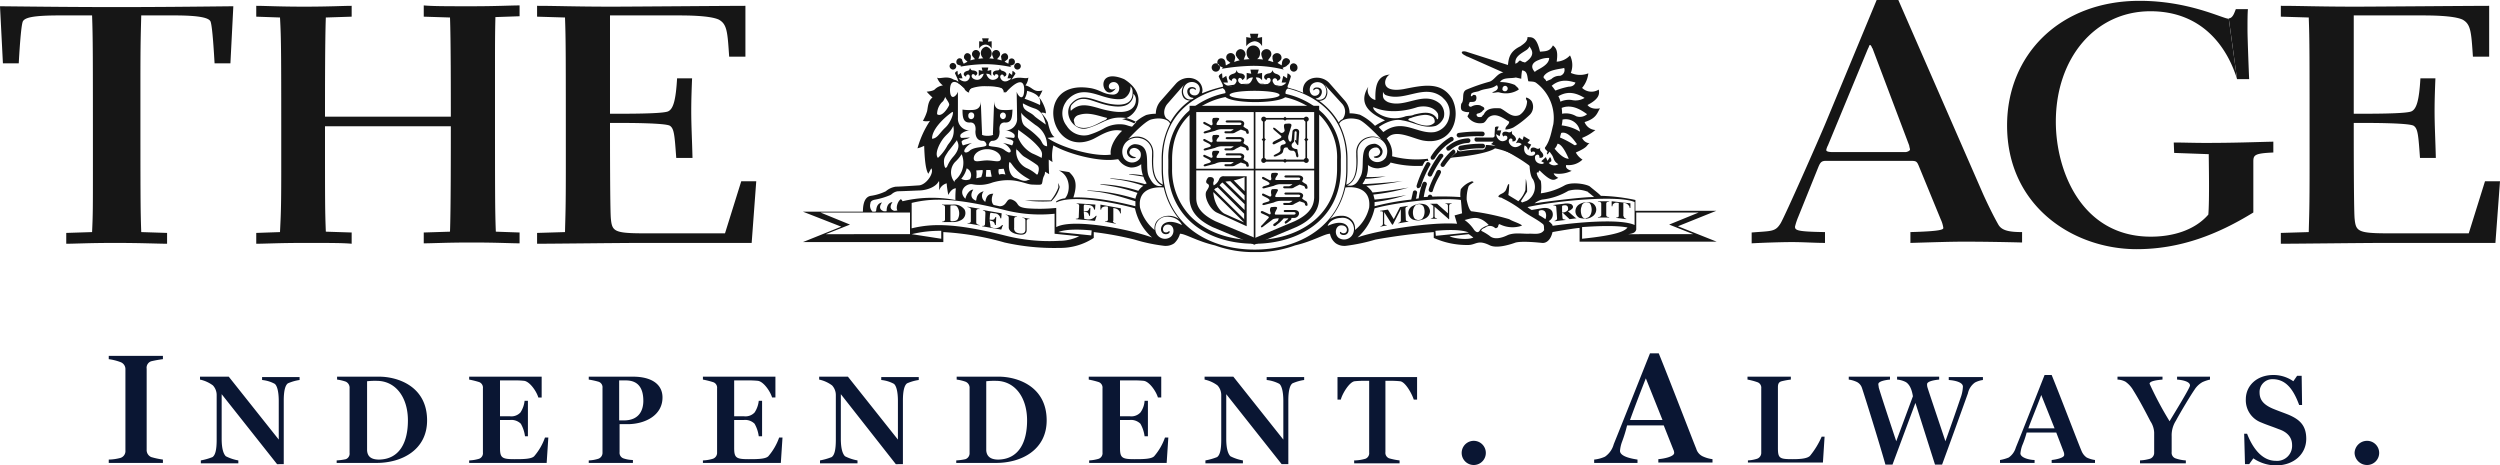 <svg xmlns="http://www.w3.org/2000/svg" viewBox="0 0 600 111.7"><defs><style>.cls-1{fill:#0a1633;}.cls-1,.cls-2{fill-rule:evenodd;}.cls-2,.cls-3{fill:#161616;}</style></defs><g id="Layer_2" data-name="Layer 2"><g id="layer"><path class="cls-1" d="M26.1,110.3a11.8,11.8,0,0,0,2.8-.4,1.71,1.71,0,0,0,1.2-1.8V88.7a1.78,1.78,0,0,0-1.2-1.8,12.76,12.76,0,0,0-2.8-.7v-.8h13v.8a27.41,27.41,0,0,0-2.8.5,1.63,1.63,0,0,0-1.1,1.8v19.4a1.83,1.83,0,0,0,1.1,1.8,19.55,19.55,0,0,0,2.8.6v.8h-13ZM53.2,94.6v10.7c0,2.3.4,3.6,1,4.2a10.6,10.6,0,0,0,3,1v.7h-9v-.7a14.73,14.73,0,0,0,2.8-.8c.7-.5,1-1.8,1-4.2V94.9a3.41,3.41,0,0,0-.9-2.4A8,8,0,0,0,48,91.1v-.7h6.9l12,15.1V96.2c0-2.2-.4-3.7-1-4.1a8,8,0,0,0-3-.9v-.7h9v.7a10.86,10.86,0,0,0-2.8.8c-.7.5-1,2-1,4.1v15.3H66.5Zm27.6,15.9a13,13,0,0,0,2.2-.3,1.42,1.42,0,0,0,.9-1.5V93.2a1.62,1.62,0,0,0-.9-1.6,10.43,10.43,0,0,0-2.1-.5v-.7H91c4.3,0,11.5,2.2,11.5,10.5,0,7.1-6.1,10.2-12.1,10.2H80.8Zm17.1-9.6c0-5.5-2.9-9.5-7.5-9.5a17,17,0,0,0-2.3.1v16.6c.1,1.4.9,2.2,2.9,2.2,4.8-.1,6.9-4,6.9-9.4Zm14.7,9.6a9.27,9.27,0,0,0,2.4-.4,1.42,1.42,0,0,0,.9-1.5V93.2a1.42,1.42,0,0,0-.9-1.5,21,21,0,0,0-2.4-.6v-.7H130v5h-.8c-.4-1.4-2-3.8-3.4-4a19.29,19.29,0,0,0-2.5-.1H120v8.6h2.3a3,3,0,0,0,2.6-.9,6.25,6.25,0,0,0,1-2.8h.8v8.5H126a8.15,8.15,0,0,0-1-3,3.2,3.2,0,0,0-2.6-.9H120v6.7c0,2.4.5,2.7,3.5,2.7,1.9,0,4,0,4.7-.7a14.06,14.06,0,0,0,2.6-4.5h.8l-.4,6.1H112.6Zm28.7,0a8.52,8.52,0,0,0,2.3-.4,1.5,1.5,0,0,0,1-1.5V93.1a1.39,1.39,0,0,0-1-1.5,18.92,18.92,0,0,0-2.3-.5v-.7h10.6c4.3,0,7.1,1.7,7.1,5,0,4.3-4.2,6.4-8.4,6.4h-1.9v6.7a1.42,1.42,0,0,0,.9,1.5,7.31,7.31,0,0,0,2.3.4v.7H141.3Zm8.4-9.6c3.9,0,4.7-2.7,4.7-4.7,0-2.6-.9-4.9-4.2-4.9h-1.6v9.6Zm19,9.6a9.27,9.27,0,0,0,2.4-.4,1.5,1.5,0,0,0,1-1.5V93.2a1.39,1.39,0,0,0-1-1.5,21,21,0,0,0-2.4-.6v-.7h17.4v5h-.8c-.4-1.4-2-3.8-3.4-4a20.9,20.9,0,0,0-2.5-.1h-3.2v8.6h2.3a3,3,0,0,0,2.6-.9,6.25,6.25,0,0,0,1-2.8h.8v8.5h-.8a8.15,8.15,0,0,0-1-3,3.2,3.2,0,0,0-2.6-.9h-2.3v6.7c0,2.4.5,2.7,3.5,2.7,1.9,0,4,0,4.7-.7A14.06,14.06,0,0,0,187,105h.8l-.4,6.1H168.7Zm33.1-15.9v10.7c0,2.3.4,3.6,1,4.2a10.6,10.6,0,0,0,3,1v.7h-9v-.7a14.73,14.73,0,0,0,2.8-.8c.7-.5,1-1.8,1-4.2V94.9a3.41,3.41,0,0,0-.9-2.4,8,8,0,0,0-3.1-1.4v-.7h6.9l12,15.1V96.2c0-2.2-.4-3.7-1-4.1a8,8,0,0,0-3-.9v-.7h9v.7a10.86,10.86,0,0,0-2.8.8c-.7.5-1,2-1,4.1v15.3H215Zm27.7,15.9a13,13,0,0,0,2.2-.3,1.5,1.5,0,0,0,1-1.5V93.2a1.57,1.57,0,0,0-1-1.6,10.43,10.43,0,0,0-2.1-.5v-.7h10.1c4.3,0,11.5,2.2,11.5,10.5,0,7.1-6.1,10.2-12.1,10.2h-9.6Zm17-9.6c0-5.5-2.9-9.5-7.5-9.5a17,17,0,0,0-2.3.1v16.6c.1,1.4,1,2.2,2.9,2.2,4.8-.1,6.9-4,6.9-9.4Zm14.8,9.6a9.27,9.27,0,0,0,2.4-.4,1.42,1.42,0,0,0,.9-1.5V93.2a1.42,1.42,0,0,0-.9-1.5,21,21,0,0,0-2.4-.6v-.7h17.4v5h-.8c-.4-1.4-2-3.8-3.4-4a20.9,20.9,0,0,0-2.5-.1h-3.2v8.6h2.3a3,3,0,0,0,2.6-.9,5.26,5.26,0,0,0,1-2.8h.8v8.5h-.8a8.15,8.15,0,0,0-1-3,3.2,3.2,0,0,0-2.6-.9h-2.3v6.7c0,2.4.5,2.7,3.5,2.7,1.9,0,4,0,4.7-.7a14.06,14.06,0,0,0,2.6-4.5h.8l-.4,6.1H261.4v-.6Zm33-15.9v10.7c0,2.3.4,3.6,1,4.2a10.6,10.6,0,0,0,3,1v.7h-9v-.7a14.73,14.73,0,0,0,2.8-.8c.7-.5,1-1.8,1-4.2V94.9a3.41,3.41,0,0,0-.9-2.4,8,8,0,0,0-3.1-1.4v-.7H296l12,15.1V96.2c0-2.2-.4-3.7-1-4.1a8.6,8.6,0,0,0-3-.9v-.7h9v.7a10.86,10.86,0,0,0-2.8.8c-.7.5-1,2-1,4.1v15.3h-1.6Zm30.9,15.9a10.05,10.05,0,0,0,2.5-.4,1.42,1.42,0,0,0,.9-1.5V91.4h-1.1a19.27,19.27,0,0,0-2.4.1c-1.3.2-3,3.1-3.3,4.4H321V90.5h19.1v5.4h-.8c-.4-1.3-2-4.3-3.3-4.4a19.27,19.27,0,0,0-2.4-.1h-1.1v17.1a1.42,1.42,0,0,0,.9,1.5,15.77,15.77,0,0,0,2.5.5v.7H325v-.7Zm25.6-1.8a2.9,2.9,0,1,1,2.9,2.9,2.9,2.9,0,0,1-2.9-2.9m38.5-2.7a8.17,8.17,0,0,0-.5,2.2c0,1.4,2.9,1.9,4.2,2.1v.8H382.6v-.8a8.39,8.39,0,0,0,2.6-.7,5.28,5.28,0,0,0,2.1-3c2-4.9,6.5-16.3,8.7-21.8h2.1c3,7.4,7.9,20.2,9,22.9a2.92,2.92,0,0,0,1.5,1.8,8,8,0,0,0,2.4.7v.8H398v-.8c1.3-.1,3.8-.6,3.8-1.5a1.88,1.88,0,0,0-.2-.8l-2.3-5.8h-8.8a33.47,33.47,0,0,1-1.2,3.9Zm9.7-5.2-4-10c-1.3,3.3-2.6,6.7-3.8,10Zm20.4,9.7a8.52,8.52,0,0,0,2.3-.4,1.5,1.5,0,0,0,1-1.5V93.2a1.39,1.39,0,0,0-1-1.5,15.45,15.45,0,0,0-2.3-.6v-.7h10.4v.7a17,17,0,0,0-2.2.4c-.8.2-.9.8-.9,1.5v14.5c0,2.5.4,2.7,3.5,2.7,1.7,0,3.5-.1,4.2-.8a19.52,19.52,0,0,0,2.8-4.6h.7l-.4,6.2h-18v-.5Zm27.5-17.3a2.48,2.48,0,0,0-1.2-1.5,6.64,6.64,0,0,0-2-.6v-.7h9.9v.7c-1.1.1-2.8.4-2.8,1.1,0,.2.1.6.1.8.3,1.1,2.5,7.8,4.2,12.9l4-10.8c-.2-1.2-.6-2.7-1.7-3.4a5.56,5.56,0,0,0-2.1-.6v-.7h10.1v.7c-1.1.1-2.9.4-2.9,1.1a2.49,2.49,0,0,0,.1.8c.3,1,2.6,7.8,4.3,12.9,1.3-3.6,3-8.5,3.6-10.3a9.06,9.06,0,0,0,.6-2.8c0-1.1-2-1.5-3.4-1.6v-.7h8.2v.7a6,6,0,0,0-1.9.6,4.26,4.26,0,0,0-1.7,2.6c-1,2.8-4.5,12.5-6.2,17.1h-1.7c-1.5-4.7-3.8-12-4.7-14.8l-5.5,14.8h-1.7c-1.7-6-4.9-16.2-5.6-18.3M485.3,107a8.57,8.57,0,0,0-.4,1.8c0,1.1,2.3,1.6,3.4,1.6v.7H480v-.7a9.65,9.65,0,0,0,2.1-.6,4.39,4.39,0,0,0,1.7-2.4c1.6-3.9,5.2-13.1,6.9-17.4h1.7c2.4,5.9,6.3,16.2,7.2,18.3a3.49,3.49,0,0,0,1.2,1.5,6.64,6.64,0,0,0,2,.6v.7H492.4v-.7c1-.1,3-.5,3-1.2a1.7,1.7,0,0,0-.1-.7l-1.8-4.7h-7.1a23.37,23.37,0,0,1-1.1,3.2Zm7.8-4.2-3.2-8c-1,2.7-2.1,5.3-3.1,8Zm20.4,7.7a10.05,10.05,0,0,0,2.5-.4,1.5,1.5,0,0,0,1-1.5v-4.8a5.38,5.38,0,0,0-.9-2.7c-1.3-2.5-2.6-5-4.1-7.4a6.48,6.48,0,0,0-1.9-2.1,4.49,4.49,0,0,0-1.9-.5v-.7H519v.7c-1.1.1-3.1.3-3.1,1a82.59,82.59,0,0,0,4.8,9c1.3-2.2,4.9-8,4.9-8.6,0-.9-1.7-1.3-3.1-1.4v-.7h7.9v.7a9.5,9.5,0,0,0-1.8.6,5.41,5.41,0,0,0-1.9,1.8c-.9,1.3-3.2,5.1-4.5,7.5a6.48,6.48,0,0,0-1,3.7v3.8a1.42,1.42,0,0,0,.9,1.5,9.23,9.23,0,0,0,2.5.5v.7h-11v-.7Zm27.3-.5-1,1.4h-1l-.2-7.3h.7c1.2,3.1,3.4,6.5,6.9,6.5a3.6,3.6,0,0,0,3.9-3.8c0-1.8-1.1-3.1-3.2-3.8-1.5-.6-2.8-1-4.2-1.6a5.7,5.7,0,0,1-3.7-5.6c0-3.2,2.6-5.8,6.6-5.8a8.3,8.3,0,0,1,4.8,1.5l.9-1.3h1.1l.1,7h-.7c-1.4-3.8-3.2-6.2-6.4-6.2a3.07,3.07,0,0,0-3.1,3.2c0,1.8,1,2.9,3,3.8,1.4.6,2.9,1.1,4.1,1.6,2.5,1.1,4.1,2.5,4.1,5.7,0,3.7-3,6.4-7.3,6.4a9.72,9.72,0,0,1-5.4-1.7m24.3-1.3a3,3,0,0,1,3-2.9,2.9,2.9,0,0,1,0,5.8,3,3,0,0,1-3-2.9"/><path class="cls-2" d="M351.9,13.5a.76.76,0,0,0,.4.2c-.2-.1-.3-.2-.4-.2m-44.1,9.7a18.33,18.33,0,0,1,9.2,4.7,14.27,14.27,0,0,1,3.9,10.4v2.2c0,11.8-9.9,17.1-19.8,17.1-6.3,0-11.7-2-15.3-5.6a16.09,16.09,0,0,1-4.5-11.5V38.3c0-4.3,1.3-7.8,3.9-10.4a17.85,17.85,0,0,1,9.4-4.7l-.2-.9a19.06,19.06,0,0,0-9.8,5,14.93,14.93,0,0,0-4.2,11v2.2a16.67,16.67,0,0,0,4.7,12.1c3.7,3.8,9.4,5.9,16,5.9,10.3,0,20.7-5.6,20.7-18V38.3a14.93,14.93,0,0,0-4.2-11,19,19,0,0,0-9.7-4.9Zm2.7-6a.92.92,0,0,0,.9-1,1,1,0,0,0-.9-1,.87.87,0,0,0-.9,1,.92.92,0,0,0,.9,1m-1.2-3a.91.91,0,0,0-1.4.2,1.69,1.69,0,0,0-.2.5l-.1.8c-.3-.2-.7-.4-1-.6l.6-.5s.3-.3.3-.4a1.08,1.08,0,0,0-.7-1.4,1.16,1.16,0,0,0-1.4.7v.6l.2.8c-.4-.1-.9-.3-1.3-.4l.5-.7a1.63,1.63,0,0,0,.3-.6,1.17,1.17,0,0,0-1-1.4,1.28,1.28,0,0,0-1.4,1.1,3.54,3.54,0,0,0,.1.6l.3.8a6.6,6.6,0,0,0-1.4-.1,1.62,1.62,0,0,0,.7-1.4,1.62,1.62,0,1,0-3.2,0,1.75,1.75,0,0,0,.7,1.4c-.5,0-.9.1-1.4.1l.3-.8s.2-.4.1-.6a1.21,1.21,0,0,0-1.3-1.1,1.25,1.25,0,0,0-1,1.4c0,.2.3.5.3.6l.6.7a5,5,0,0,0-1.3.4l.2-.8a1.15,1.15,0,0,0,0-.6,1.08,1.08,0,0,0-1.4-.7,1,1,0,0,0-.6,1.4c0,.2.3.4.3.4l.6.5c-.4.2-.7.4-1.1.6l-.1-.8a1.69,1.69,0,0,0-.2-.5,1,1,0,0,0-1.4-.2,1,1,0,0,0-.1,1.4c.1.1.4.2.4.3l.7.3c-.1.1-.2.2-.2.3a49,49,0,0,1,7.4-.7,29.87,29.87,0,0,1,7.4.9c-.1-.1-.2-.3-.3-.4l.7-.3a.78.78,0,0,0,.4-.3c.9-.6.8-1.2.4-1.5m-17.5,3a1,1,0,0,1,0-2,1,1,0,0,1,0,2"/><path class="cls-2" d="M301.1,9.9a2.09,2.09,0,0,1,1.8,1.2V8.9l-1.1.2.2-1h-2l.2,1-1.1-.2v2.2a2.88,2.88,0,0,1,2-1.2m8.7,8.5c0-.3-.3-.6-.8-.8l-.1,1.2-.9-.6-.4,1.6h1.1c-.2.5-2.3,1.8-3.2-.1-.3-.7.3-1,.6-.9s.5.4.4.6c1-.2,1.2-1.3-.3-1.7a1.16,1.16,0,0,1-.8-.9h0a.94.94,0,0,1-.8.8c-1.5.2-1.5,1.3-.6,1.6a.47.47,0,0,1,.5-.5c.2-.1.7.4.3,1s-2.5,1.6-3.4-1.1a1.49,1.49,0,0,1,1.5.7V17.5l-1.1.2.3-1h-2l.2,1-1.1-.2v1.8a1.68,1.68,0,0,1,1.5-.7c-.8,2.7-3,1.7-3.4,1.1s.1-1.1.3-1c.4.1.5.3.5.5.9-.3,1-1.5-.5-1.6-.6-.1-.7-.4-.8-.8h0c-.1.3-.1.7-.8.9-1.5.4-1.3,1.5-.3,1.7-.1-.2,0-.5.4-.6a.6.6,0,0,1,.6.9c-.9,1.9-2.9.6-3.1.1h1.1l-.4-1.6-.9.6-.1-1.2c-.5.2-.8.5-.8.8l.8,1.6a1.72,1.72,0,0,1,.2,1.2,1.17,1.17,0,0,1,.4,1.7c0,.9,3.3,1.6,7.4,1.6h0c4.1,0,7.4-.7,7.4-1.6a1.25,1.25,0,0,1,.4-1.7c-.2-.5,0-.7.2-1.2Zm-8.7,5.4c-3.3,0-6-.4-6-1s2.7-1,6-1,6,.4,6,1-2.7,1-6,1Zm-56.9-7.1a.86.86,0,0,0,.8-.8.79.79,0,0,0-.8-.8.86.86,0,0,0-.8.8.79.79,0,0,0,.8.8m-.9-2.5a.79.79,0,0,0-1.1.1c-.1.1-.1.4-.1.4l-.1.6c-.3-.2-.6-.3-.9-.5l.5-.4s.3-.2.3-.4a1,1,0,0,0-.5-1.2,1,1,0,0,0-1.1.6c-.1.1,0,.4,0,.5l.1.6-1.1-.3.5-.6a1.47,1.47,0,0,0,.2-.4,1,1,0,0,0-.8-1.2,1,1,0,0,0-1.1.9,2,2,0,0,0,.1.5l.3.7c-.4,0-.8-.1-1.1-.1a1.43,1.43,0,0,0,.6-1.2,1.63,1.63,0,0,0-1.3-1.6,1.54,1.54,0,0,0-1.3,1.6A1.74,1.74,0,0,0,236,14c-.4,0-.8.1-1.2.1l.3-.7a4.33,4.33,0,0,0,.1-.5,1,1,0,0,0-1.1-.9,1,1,0,0,0-.8,1.2.7.7,0,0,0,.2.4l.5.6c-.4.1-.8.2-1.1.3l.1-.6v-.5a.87.87,0,0,0-1.1-.6,1,1,0,0,0-.5,1.2c0,.1.3.3.3.4l.5.4c-.3.2-.6.3-.9.5l-.3-.6a2.27,2.27,0,0,1-.1-.4.71.71,0,0,0-1.1-.1.91.91,0,0,0-.1,1.2,1.42,1.42,0,0,0,.4.2l.6.2-.2.2a35,35,0,0,1,6.1-.6,31.1,31.1,0,0,1,6.1.7l-.3-.3.6-.2a1.42,1.42,0,0,0,.4-.2.91.91,0,0,0-.1-1.2m-14.6,2.5a.86.86,0,0,1-.8-.8.79.79,0,0,1,.8-.8.86.86,0,0,1,.8.8.79.79,0,0,1-.8.8"/><path class="cls-2" d="M236.5,10.7a1.75,1.75,0,0,1,1.5,1V9.9l-.9.1.2-.8h-1.6l.2.8-.9-.1v1.8a1.75,1.75,0,0,1,1.5-1m7.2,7c0-.2-.3-.5-.7-.7l-.1,1-.7-.5-.4,1.3h.9c-.2.4-1.9,1.5-2.6-.1-.2-.6.3-.9.5-.8s.4.3.3.5c.8-.1,1-1-.3-1.4a.7.7,0,0,1-.6-.7h0c-.1.3-.1.6-.7.6-1.3.1-1.2,1.1-.5,1.3-.1-.2,0-.4.4-.4a.49.49,0,0,1,.3.8c-.3.5-2.1,1.3-2.8-.9.5,0,1,.1,1.2.6V16.8l-.9.2.2-.8h-1.6l.2.8-.9-.2v1.5a1.74,1.74,0,0,1,1.2-.6c-.7,2.2-2.5,1.4-2.8.9s.1-.9.3-.8a.42.42,0,0,1,.4.4c.8-.3.8-1.2-.5-1.3-.5,0-.6-.4-.7-.6h0c-.1.3-.1.6-.6.7-1.2.3-1.1,1.2-.3,1.4-.1-.1,0-.4.3-.5s.7.2.5.8c-.7,1.6-2.4.5-2.6.1h.9l-.4-1.3-.7.5-.1-1q-.6.3-.6.6l.6,1.3c.1.4.3.6.1,1a14,14,0,0,1,1.6,1.4c0,.4.9.9.9.9.5-1.8,2.8-1.6,4.1-1.6h1.3c1.8,0,3.1.4,3.1,1.6,1-.2.7-.8,1.2-1.1s.3-.9.7-1.2a1.73,1.73,0,0,1,.1-1ZM246,48.1a34.2,34.2,0,0,0,6.3.2,7.18,7.18,0,0,0,2-3.3c.1-.3-.4-1.1-.4-1.1A3.42,3.42,0,0,1,254,45a11,11,0,0,1-1.8,3.1Zm-17.3,1a3.1,3.1,0,0,1,2.8,1.2,1.88,1.88,0,0,1-.8,2.5,4.07,4.07,0,0,1-1.8.5h-2.8v-.1c.4,0,.7-.2.7-.5v-3c0-.3-.2-.5-.7-.5v-.1Zm-.6,3.6c0,.3,0,.4.4.4,1.2,0,1.4-.5,1.5-.8a2.85,2.85,0,0,0-.3-2.7c-.4-.4-.8-.3-1.2-.3s-.4,0-.4.4Zm6.2.7c0,.3.2.5.8.6v.1l-2.9-.5v-.1c.5.1.8-.1.8-.4V50.3c0-.3-.2-.5-.8-.6v-.1l2.9.5v.1c-.5-.1-.8.1-.8.4Zm32.8-.4c0,.3.2.5.7.6v.1l-2.6-.5v-.1c.4.1.7-.1.7-.4V49.6a1.75,1.75,0,0,0-1.2.1.62.62,0,0,0-.4.6h-.2V49.1l4.9.9v1.2h-.2c0-.2,0-.4-.4-.8s-1-.4-1.2-.5V53Zm-20.7,2.2c0,1.1-1,1.3-2.3,1-1.5-.3-2-1.1-2-1.6V52.2a.67.67,0,0,0-.7-.6v-.1l2.7.5v.1c-.4-.1-.7.1-.7.4v2.2a1.06,1.06,0,0,0,.8,1.2c.6.2,1.9.4,1.9-.8V52.9c0-.3-.2-.6-.7-.6v-.1l1.7.3v.1c-.4-.1-.7.1-.7.4Zm-8.7-1.1c0,.3,0,.4.4.5a2.07,2.07,0,0,0,2.4-.6h.2l-.4,1.1-4.6-.8v-.1c.4.1.7-.1.7-.4l.1-2.7q0-.45-.6-.6v-.1l4.5.8-.1,1.2h-.2a1.44,1.44,0,0,0-1.4-1.2l-.7-.1c-.3-.1-.3,0-.4.3l-.1,1.3c.9.1,1.1.1,1.4-.6h.2L239,54h-.2c-.2-.8-.4-.9-1.3-1.1Zm22.5-1.9c0,.3,0,.4.4.4a2.29,2.29,0,0,0,2.4-.8h.2l-.4,1.2-4.6-.4v-.1c.4,0,.7-.1.7-.4l.1-2.7c0-.3-.2-.5-.6-.5v-.1l4.5.3-.1,1.2h-.2c-.1-.2-.1-1-1.4-1.1l-.7-.1c-.3,0-.3,0-.4.3v1.3c.9,0,1.1,0,1.4-.8h.2l-.1,1.9h-.2c-.2-.8-.4-.9-1.3-1Z"/><path class="cls-2" d="M347.6,52.5l-3.3-2.9v2.3c0,.3.2.5.6.5v.1h-1.5v-.1c.4,0,.6-.2.6-.5V49.4l-.3-.2a.52.52,0,0,0-.4-.2v-.1h1.6l2.6,2.3V49.4c0-.3-.2-.5-.6-.5v-.1h1.5v.1c-.4,0-.6.2-.6.5v3.2h-.2Zm-5.5-.1a4.42,4.42,0,0,1-1.5.5,3.89,3.89,0,0,1-1.5-.2,1.88,1.88,0,0,1-1.1-1.6,1.85,1.85,0,0,1,1.1-1.7,4.42,4.42,0,0,1,1.5-.5,3.89,3.89,0,0,1,1.5.2,1.88,1.88,0,0,1,1.1,1.6,2,2,0,0,1-1.1,1.7m-1.1.3c.3-.1.5-.4.7-.8a3.13,3.13,0,0,0,0-2.2,1,1,0,0,0-.7-.6.9.9,0,0,0-.5-.1c-.2,0-.3.1-.5.1s-.5.4-.7.8a3.12,3.12,0,0,0,0,2.2c.2.4.4.6.7.6a.75.75,0,0,0,.5.1,4.33,4.33,0,0,0,.5-.1"/><path class="cls-2" d="M337.4,52.7c0,.3.2.4.6.4v.1l-2.4.4v-.1q.6-.15.6-.6V50.2l-1.9,3.7h-.2l-1.9-3v2.7c0,.3.2.4.6.4v.1l-1.5.3v-.1q.6-.15.6-.6V51.1c0-.4-.2-.4-.7-.4v-.1l1.9-.3,1.4,2.3,1.5-2.9,1.9-.3v.1q-.6.15-.6.6Zm48.1-1.1c0,.3.2.5.7.5v.1h-2.7v-.1c.5,0,.8-.2.8-.5V48.9c0-.3-.2-.5-.8-.5v-.1h2.7v.1c-.5,0-.7.2-.7.5Zm-10.4-.5h-.2l.1,1.2c0,.3.3.4.7.4v.1l-2.6.3V53q.6-.15.6-.6l-.2-2.7c0-.3-.3-.4-.7-.4v-.1l2.5-.3a3.53,3.53,0,0,1,1.8.1c.3.2.6.6.3,1a2.33,2.33,0,0,1-1.1.7l1.6,1.4c.2.2.3.2.4.2v.1l-1.6.2Zm-.2-.1a1.64,1.64,0,0,0,1.4-.6,1.25,1.25,0,0,0-.1-.9c-.2-.2-.4-.3-1-.2a.27.27,0,0,0-.3.3Zm7.2,1a3,3,0,0,1-1.5.5,7.72,7.72,0,0,1-1.5-.2,1.78,1.78,0,0,1-1-1.6,1.94,1.94,0,0,1,1-1.7,4.42,4.42,0,0,1,1.5-.5,3.89,3.89,0,0,1,1.5.2,1.78,1.78,0,0,1,1,1.6,2,2,0,0,1-1,1.7m-1,.2c.3-.1.5-.4.7-.8a3.09,3.09,0,0,0,.2-1.1,3.59,3.59,0,0,0-.2-1.1c-.2-.4-.4-.6-.7-.6a1,1,0,0,0-.9.1,1,1,0,0,0-.6.8,2.68,2.68,0,0,0-.2,1.1,3.59,3.59,0,0,0,.2,1.1,1.44,1.44,0,0,0,.6.7c.2,0,.3.1.4,0s.4-.1.5-.2m8.6-.3q0,.45.6.6v.1l-2.4-.3v-.1c.4,0,.6-.1.6-.4V48.7c-.2,0-.7-.2-1.1.1a.67.67,0,0,0-.4.7h-.2V48.3l4.5.5v1.1h-.2c0-.2,0-.4-.4-.8a1.48,1.48,0,0,0-1.1-.4v3.2ZM358.4,33a1.1,1.1,0,0,1-.5,1.5v.1a41.16,41.16,0,0,1,5.9,3,33,33,0,0,1,5.4,3.9h0c.1-.7.5-1.1,1.1-1.1.1-.4.3-.5.7-.8l1.3-.9a1.13,1.13,0,0,0-.3-1l-.6.9-.4-.9-1.1,1,.9.5c-.4.3-2.5.3-2.4-1.5a.6.6,0,0,1,.9-.5c.2.3.2.5.1.6.8.3,1.5-.4.5-1.4a.82.82,0,0,1-.2-1h0a.72.72,0,0,1-1,.2c-1.2-.6-1.7.3-1.1,1,0-.2.3-.3.6-.2s.4.6-.2.9-2.7,0-2.1-2.4a1.3,1.3,0,0,1,.8,1.2l.8-1.4-.9-.4.6-.7-1.5-.9-.3.9-.8-.6-.8,1.4a1.21,1.21,0,0,1,1.4.2c-1.9,1.7-3.1-.1-3.1-.7s.5-.8.7-.6a.39.39,0,0,1,.1.6c.9.2,1.4-.6.3-1.5-.5-.3-.3-.7-.3-1h0a.8.8,0,0,1-1,.3c-1.3-.4-1.7.5-1,1.1,0-.2.2-.3.6-.2.2,0,.5.6,0,1-1.6,1-2.5-.9-2.4-1.4l.8.5.4-1.4h-1l.4-.9c-.5-.1-.8,0-.9.2l-.1,1.6c0,.3.1.6-.3.8M341,44.7a26.09,26.09,0,0,1,2.2-5,.43.43,0,0,0-.2-.7.44.44,0,0,0-.7.2,26.48,26.48,0,0,0-2.3,5.3.61.61,0,0,0,.3.7c.3-.1.6-.2.7-.5m3.3-6.6a12.68,12.68,0,0,1,4.2-4.2.54.54,0,1,0-.4-1,13.77,13.77,0,0,0-4.7,4.7.57.57,0,0,0,.2.7.66.66,0,0,0,.7-.2m5.9-5.1a30.86,30.86,0,0,1,5.6-.3.56.56,0,0,0,.1-1.1,32.92,32.92,0,0,0-5.8.3.56.56,0,0,0-.5.6.63.63,0,0,0,.6.5m-4.8,4.1-.1.1a30.06,30.06,0,0,0-2.6,4.4.54.54,0,1,0,1,.4,29.09,29.09,0,0,1,2.5-4.2l.1-.1a.48.48,0,0,0-.1-.7.61.61,0,0,0-.8.1"/><path class="cls-2" d="M347.9,36.1l.3-.2a7.28,7.28,0,0,1,4.2-1.6.55.55,0,1,0-.1-1.1,8.08,8.08,0,0,0-4.7,1.8l-.3.2a.49.49,0,0,0-.1.7c.1.3.4.3.7.2"/><path class="cls-2" d="M350.7,36.1a22.06,22.06,0,0,1,5.1-.5.55.55,0,1,0,.1-1.1,25.6,25.6,0,0,0-5.5.5.67.67,0,0,0-.4.7.57.57,0,0,0,.7.4m-2.1-.1a14.45,14.45,0,0,0-2.8,3.3.51.51,0,1,0,.9.5,20.45,20.45,0,0,1,2.4-2.9.49.49,0,0,0,.1-.7c-.1-.3-.4-.4-.6-.2m-3.8,5.1a7.93,7.93,0,0,0-.4.9,19.45,19.45,0,0,0-1.5,3.4.57.57,0,0,0,.4.7.44.44,0,0,0,.6-.4,17.31,17.31,0,0,1,1.4-3.2,9.25,9.25,0,0,0,.5-1,.52.52,0,0,0-.3-.7.61.61,0,0,0-.7.3m-1.1,6.4a.54.54,0,1,0-1-.4l-.3.6ZM354.4,34h4.2a.5.5,0,0,0,0-1h-4.2c-.7-.1-.7,1,0,1M316,25.4H285.5V47.5c0,3,1.8,5.2,5.5,7h0l9.8,4.1.1.1h.3l.1-.1,9.8-4.1h0c3.7-1.7,5.5-4,5.5-7V25.4Zm-5.3,27.7-9.5,4-9.5-4c-4.1-2-4.6-4.1-4.6-5.6V26.9h28.3V47.5c-.1,1.5-.6,3.7-4.7,5.6Z"/><rect class="cls-3" x="300.9" y="26.7" width="0.4" height="31.2"/><path class="cls-2" d="M286.7,40.9h29.1v-.4H286.7Zm27-2.4V28.3H303.1V38.8h10.7l-.1-.3Zm-10.2,0v-10l-.2.2h10.2l-.2-.2v10l.2-.2H303.3Z"/><path class="cls-2" d="M303.3,29.2a.6.6,0,1,0,0-1.2.58.58,0,0,0-.6.6.65.65,0,0,0,.6.6m0,9.9a.65.65,0,0,0,.6-.6.6.6,0,1,0-1.2,0,.58.58,0,0,0,.6.6m10.2,0a.6.6,0,1,0-.6-.6.58.58,0,0,0,.6.6m0-9.9a.6.6,0,1,0-.6-.6.65.65,0,0,0,.6.6m-5.6-.7.5.5.5-.5-.5-.5Zm0,10.1.5.5.5-.5-.5-.5Zm-5.1-5.1.5.5.5-.5-.5-.5Zm10.2,0,.5.5.5-.5-.5-.5Zm-4,1.9c-.5,0-.8-.1-1,.6-.1.4,0,.7-.8,1.1l-.9.4c-.6.2-1-.1-.1-.5.6-.3,1-.5,1.1-.9s-.3-1.2.6-1.4c.7-.1,1-.4.2-1.1-.1-.1-.4.1-.8.3l-1.4.7c-.4.2-.9-.3.1-.8l1.2-.6c.5-.3.4-.5,0-.8l-1.4-1.2c-.5-.5-.2-.8.4-.3l1.1.9c.3.3,1.1-.1,1-.6s-.4-1.5.3-1.5c.4,0,1.6-.3,1.3.6l-.7,2.3c-.2,1.1.6,2,.8.9l.2-2c.1-.7,1.6-.9,1.6.2l-.2,2.9c0,.6-.4,0-.7-.5-.3-.7.1-.5.2-.3l.1-2c0-.4-.5-.4-.5,0l-.1,2c0,.4-.4.4-.6.9a.81.81,0,0,0,.5.9c.5.3.9,0,.9.5s.4,1.4.1,1.6-.4-.2-.5-.6a1.05,1.05,0,0,0-.5-.9c-.4-.1-1.1.2-1.5-.8M292.2,30h5.3c.6,0,.6-.6,0-.6h-3c-.5,0-.4-.5,0-.5h3.1c.6,0,1.3.4.9,1.2-.1.2-.1.3.1.4a4,4,0,0,0,.6.4c.4.1.5.7.5.9.1.4-.5.4-.6.1a.51.51,0,0,0-.4-.5l-.9-.3-1.2.6a1.49,1.49,0,0,1-1,.3h-1.4c-.4,0-.5-.5,0-.5h1.1a1.89,1.89,0,0,0,.8-.5h-2.8a3.81,3.81,0,0,0-1.7.4l-2.3.6c-.5.1-.6-.3-.1-.5l1-.3c.6-.2.5-.5-.2-.9l-1-.5c-.4-.2-.2-.7.2-.5l1.3.7c.4.2.6-.1.5-.5s-.1-1.2.3-1.2,1.7-.2,1.2.5c-.2.2-.9,1.2-.3,1.2m0,4h5.3c.6,0,.6-.6,0-.6h-3c-.5,0-.4-.5,0-.5h3.1c.6,0,1.3.4.9,1.2-.1.2-.1.3.1.4a4,4,0,0,0,.6.4c.4.1.5.7.5.9.1.4-.5.4-.6.1a.51.51,0,0,0-.4-.5l-.9-.3-1.2.6a1.53,1.53,0,0,1-1,.4h-1.4c-.4,0-.5-.5,0-.5h1.1a1.89,1.89,0,0,0,.8-.5h-2.8a3.81,3.81,0,0,0-1.7.4l-2.3.6c-.5.1-.6-.3-.1-.5l1-.3c.6-.2.5-.5-.2-.9l-1-.5c-.4-.2-.2-.7.2-.5l1.3.7c.4.2.6-.1.5-.5s-.1-1.2.3-1.2,1.7-.2,1.2.5c-.2.1-.9,1.1-.3,1.1m0,3.9h5.3c.6,0,.6-.6,0-.6h-3c-.5,0-.4-.5,0-.5h3.1c.6,0,1.3.4.9,1.2-.1.2-.1.3.1.4a4,4,0,0,0,.6.4c.4.1.5.7.5.9.1.4-.5.4-.6.1a.51.51,0,0,0-.4-.5l-.9-.3-1.2.6a1.49,1.49,0,0,1-1,.3h-1.4c-.4,0-.5-.5,0-.5h1.1a1.89,1.89,0,0,0,.8-.5h-2.8a3.81,3.81,0,0,0-1.7.4l-2.3.6c-.5.1-.6-.3-.1-.5l1-.3c.6-.2.5-.5-.2-.9l-1-.5c-.4-.2-.2-.7.2-.5l1.3.6c.4.2.6-.1.5-.4-.2-.5-.1-1.2.3-1.2s1.7-.2,1.2.5c-.2.3-.9,1.2-.3,1.2m14.1,5.3h5.3c.6,0,.6-.6,0-.6h-3c-.5,0-.4-.5,0-.5h3.1c.6,0,1.4.4.9,1.2-.1.2-.1.3.1.4a4,4,0,0,0,.6.4c.4.1.5.7.5.9.1.4-.5.4-.6.1a.51.51,0,0,0-.4-.5l-.9-.3-1.2.6a1.33,1.33,0,0,1-1,.3h-1.4c-.4,0-.5-.5,0-.5h1.1a1.89,1.89,0,0,0,.8-.5h-2.8a3.81,3.81,0,0,0-1.7.4l-2.3.6c-.5.1-.6-.3-.1-.5l1-.3c.6-.2.5-.5-.2-.9l-1-.5c-.4-.2-.2-.7.2-.5l1.3.7c.4.2.6-.1.5-.5s-.1-1.2.3-1.2,1.7-.2,1.2.5c-.2.3-.9,1.2-.3,1.2m0,4.1h5.3c.6,0,.6-.6,0-.6h-3c-.5,0-.4-.5,0-.5h3.1c.6,0,1.4.4.9,1.2-.1.2-.1.3.1.4a4,4,0,0,0,.6.4c.4.1.5.7.5.9.1.4-.5.4-.6,0a.51.51,0,0,0-.4-.5l-.9-.3-1.2.6a1.33,1.33,0,0,1-1,.3h-1.4c-.4,0-.5-.5,0-.5h1.1a1.89,1.89,0,0,0,.8-.5h-2.8a3.81,3.81,0,0,0-1.7.4l-2.3.6c-.5.1-.6-.3-.1-.5l1-.3c.6-.2.5-.5-.2-.9l-1-.5c-.4-.2-.2-.7.2-.5l1.3.6c.4.2.6-.1.5-.5s-.1-1.2.3-1.2,1.7-.2,1.2.5c-.2.5-.9,1.4-.3,1.4m4.3,3.1h-2.2c-.4,0-.4.5,0,.5h2.1c.6,0,.6.6,0,.6h-4.3c-.6,0,.1-1,.2-1.3.5-.8-.8-.5-1.2-.5s-.5.7-.3,1.2-.1.7-.5.4l-1.3-.6c-.5-.2-.7.3-.3.5l1.1.5c.8.4.8.4.2,1L303,53.9c-.6.5-.4.8,0,.6l2.4-1.8c.3-.3,1.5-.3,1.5-.3l-.2.6-.8.6c-.2.1-.4.3-.3.5s.3.2.5.1l.9-.7a11.41,11.41,0,0,0,1.1-1.1h1.1l-.1.2-.6.5c-.2.1-.2.3-.1.5s.3,0,.5-.1l.9-.7a.37.37,0,0,0,.1-.3l.1-.2h.5c1.3.1,2-1.9.1-1.9m224.3-46c1,0,1.4-1.5,1.7-2.2h2.9c-.1,1.1-.1,3.1-.1,5.1,0,1.6.3,9.7.4,11.7h-2.9M61.5,55.9l5.7-.2c.2-4.3.3-5.3.3-15.7,0-27.4,0-30.4-.3-35.8L61.5,4V1.4c2.1,0,5.5.2,11.5.2s9.4-.2,11.4-.2V4l-6.2.2C78,9.3,78,22.1,78,28h30.2c0-5.9,0-18.7-.2-23.8L101.7,4V1.3c2.1.2,5.5.2,11.5.2s9.4-.2,11.5-.2V3.9l-5.8.2c-.1,4.4-.1,5.4-.1,15.7,0,27.4,0,30.5.2,35.8l5.7.2v2.6c-2.1,0-5.5-.2-11.5-.2s-9.4.2-11.5.2V55.8l6.3-.2c.2-5.1.2-19.2.2-25.3H78c0,18.2,0,20.2.2,25.3l6.2.2v2.7c-2-.2-5.4-.2-11.4-.2s-9.4.2-11.5.2ZM33.9,3.6c-.1,4.4-.2,5.7-.2,16.3,0,27.4,0,30.4.2,35.8l6.2.2v2.6c-2.1,0-6.2-.2-12.5-.2s-9.6.2-11.7.2V55.9l6.2-.2c.2-4.3.2-5.4.2-15.7,0-27.6,0-30.6-.2-36.3H14.3c-6.8,0-8.3.6-8.8,1.4-.5,1-.9,8.4-1,10.1H.7L0,1.5c9.2.1,17.9.2,27.6.2h.8c9.7,0,18.5-.1,27.6-.2l-.7,13.7H51.5c-.1-1.6-.5-9.1-1-10.1-.4-.7-2-1.4-8.7-1.4H33.9Z"/><path class="cls-2" d="M536.9,19c-2.3-7.5-8.2-16.3-20.8-16.3-13.3,0-22.7,11.3-22.7,26.5,0,12,6.3,27.6,22.8,27.6,5.2,0,10.5-1.5,13.8-5.3.3-3.6.1-12.7.1-14.5l-8.3-.3-.1-2.5c2.2,0,4.6.1,7.5.1,7.4,0,11.7-.2,16.4-.3v2.6c-4.5.2-4.8.6-4.8,2.2V51c-8.6,5.3-17.6,8.8-28,8.8-15.2,0-31.1-10.3-31.1-29.7,0-17,12.7-29.9,31.8-29.9,11.9,0,20,4.3,21.4,4.3m-357,39L174,56H154.7c-7.4,0-7.8-.5-8.1-3.6-.2-2.6-.2-18.8-.2-22.9H148c2.5,0,11.8,0,12.8.7s1.1,2.2,1.5,7.7h3.9c-.1-4.3-.3-7.7-.3-11.3,0-2.7.1-5.3.2-7.8h-3.6c-.3,5.2-.9,7.3-2.1,7.9-.9.5-6.5.6-12.4.6h-1.6V3.7h16c2.3,0,7.9,0,10.1,1,2,1.1,2.1,2.9,2.5,8.9h3.9V1.4c-3.6,0-28,.2-31.9.2-9,0-13.5-.2-18.1-.2V4l6.7.2c.2,5.4.2,8.4.2,35.8,0,10.4-.1,11.4-.2,15.7l-6.7.2v2.6c3.8,0,20-.2,25.1-.2h26.4l1.1-14.8Zm418.5,0L592.5,56H573.2c-7.4,0-7.8-.5-8.1-3.6-.2-2.6-.2-18.8-.2-22.9h1.6c2.5,0,11.8,0,12.8.7s1.1,2.2,1.5,7.7h3.8c-.1-4.3-.3-7.7-.3-11.3,0-2.7.1-5.3.2-7.8h-3.6c-.3,5.2-.9,7.3-2.1,7.9-.9.5-6.5.6-12.3.6h-1.6V3.7h16c2.3,0,7.9,0,10.1,1,2,1.1,2.1,2.9,2.5,8.9h3.9V1.4c-3.6,0-28,.2-31.9.2-9,0-13.5-.2-18.1-.2V4l6.7.2c.2,5.4.2,8.4.2,35.8,0,10.4-.1,11.4-.2,15.7l-6.7.2v2.6c3.8,0,20-.2,25.1-.2h26.4L600,43.5Zm-138-7.6c0,.2-.4.5-1,.6H439.9c-1.2,0-1.6-.2-1.6-.5a3.74,3.74,0,0,1,.4-1.1l9.6-23.2c.3-.5.3-.9.5-.9s.4.4.5.7l.1.1,8.8,23.3c.1.6.2.8.2,1m21.2,18c-1.3-2.3-2.5-4.8-3.6-7.2L455.6,0h-5.2L438.2,29.4c-1.7,4.1-9.7,22.2-10.8,24.1-1.3,2.2-2.2,1.9-7,2.3v2.6c1.7-.1,6.7-.3,9.7-.3,2.7,0,5.4.2,7.9.2V55.7c-6.6-.1-7.2-.4-7.2-1.3a15.73,15.73,0,0,1,.8-2.4l4.8-11.9c.5-1.2.8-1.5,1.9-1.5h19.9c1.6,0,1.8,0,2.3,1.2l5.3,12.9a7.13,7.13,0,0,1,.6,2c0,.4-.6.8-7.9,1v2.6c6.8-.2,9.8-.3,13-.3,4.7,0,10,.1,13.8.2V55.7c-3.2,0-4.9-.4-5.7-1.8M293.8,42.3a1.09,1.09,0,0,0-1.2.7,2.78,2.78,0,0,1-1.3,1.5,1.16,1.16,0,0,1,0-1c.2-.8-.4-1-.8-1s-.5,0-.7.3-.6,1,0,1.3c.8.4,0,1.3-.2,1.7-.8,1.1.6,4.3,2.4,5.2l7.2,3.3v-12Zm.1,9c-.8-.4-2.4-2-2.7-5v-.2l7.4,7.3Zm4.8,1.4-7.3-7.2c.2-.2.4-.4.6-.4a.22.22,0,0,0,.2-.2l6.4,6.4v1.4Zm0-2.3-6-5.9a2.34,2.34,0,0,1,.7-.7l5.3,5.2Zm0-2.3-4.6-4.5a4.87,4.87,0,0,1,1.2-.1l3.4,3.4v1.2Zm0-2.2-2.6-2.6a14.37,14.37,0,0,0,2.6-.8Z"/><path class="cls-2" d="M411.9,50.6H392.5V48a43.25,43.25,0,0,0-8.3-1c-.3-.4-2-1.7-2.7-2.3-1.1-.6-4.4-1.1-6-.2a16,16,0,0,1-5.7,1.9,10.06,10.06,0,0,0,0-3,3.53,3.53,0,0,1-1-1.9l.7-.6c3.3,3.3,3.6,2.1,4.5,1.8-1.1-.6-1.1-1.1-1.1-1.1a6.91,6.91,0,0,0,4.3-.6c-1.8-.5-1.3-1.4-1.3-1.4a4.79,4.79,0,0,0,3.9-1.3,4.36,4.36,0,0,1-1.6-1.7c3.2-1.4,2.4-1.7,3.3-2.2a2.24,2.24,0,0,1-1.8-1.3,11.76,11.76,0,0,0,3.2-1.9,2.94,2.94,0,0,1-2.6-1.9c2.9-.9,3-2.2,3.7-3.3-2.3.4-3-.8-3-.8,2.9-1.5,2.9-2.7,2.7-3.7a3.27,3.27,0,0,1-4-.4,6.53,6.53,0,0,0,1.5-3.5,5.41,5.41,0,0,1-4.2-.1,5.17,5.17,0,0,0-.2-4.2,4.73,4.73,0,0,1-3.2,1.5c.4-2.7-.2-3.3-.9-3.9-.7,1.4-1.7,1.4-3.1,1.5-.9-3.9-2.1-3.4-3-3.5,0,1.1-.9,1.6-1.7,2.2-2.7,1.3-2.8,3-3,4.5l-9.7-3.1c-1.3-.5-2.1.1-.4.9l9,4c-1.5.2-2.1,1.8-3.3,2.2a44.41,44.41,0,0,0-5.5,1.9c-1.4.6-.4,2.5-1.3,3.4-.1.6-.2,1.4.3,1.7a2.88,2.88,0,0,0,1.6.3,1.07,1.07,0,0,1-.2.6c-.1.2-.3.5-.1.6a3.57,3.57,0,0,0,3.7,1.4c.7-.3.8-1.1,1.5-1.5,1.7-1,3.4.5,4.7,1.2,0,.8-.9,1-.9,1.8v.1a5.3,5.3,0,0,0,1.9-.5,22.68,22.68,0,0,0,4-3.1,2.74,2.74,0,0,0,.4-3.2,2.38,2.38,0,0,0-1.3-.9c-.2.3.1.6.2.9a4.11,4.11,0,0,1-1.8,3.3c-1.9.8-3.1-.9-4.6-1.6-1.6-.1-3.3-.1-4,1.5-.4.2-.3.6-.8.6s-.7,0-.9-.4c-.2-.6.7-.4.9-.7.4-.1.5-.5.9-.7.2-.7-.6-.7-.9-1a2.82,2.82,0,0,0-2.2.3.49.49,0,0,1-.6-.3c-.1-.3.2-.5.2-.8.5-.1,1.2.1,1.5-.4a1.28,1.28,0,0,0,0-1.2.88.88,0,0,0-.7-.1c-.1.2-.2.3-.4.3-.2-.2,0-.4,0-.6.5-.5,1.4-.4,2-.7,1.3-.6,2.9-.4,4-1.3.4-.1.3.4.4.5-.1.8-.9.9-1.4,1.2.6.2,1.2-.2,1.8,0a5.67,5.67,0,0,0,4.6-.7c-.1-.5-.6-.7-.9-1.1a8.89,8.89,0,0,0-3.6-.7c.7-1.2,2.5-.8,3.8-1.1l1.3.3a13.55,13.55,0,0,1,.2-2c1.4.1,1.2,1.6,1.5,2.6.6.1,1.4,0,1.9.4a10.49,10.49,0,0,1,4.1,9.9c-.5,2-.8,4-2,5.6-.2.6,1.1.9.4,1.3h0l.2.4.5-.7.5.7a.76.76,0,0,1,.2.4v-.1c.4.9.4,1.4,1.4,2a1.79,1.79,0,0,1-2.2-.2,1.31,1.31,0,0,0-.9-.2l-1.4.7-8.9-5.3a4.18,4.18,0,0,1-1,.4c-.9.4-1.3,0-3,0V35a1.49,1.49,0,0,1-.3.7.76.76,0,0,1-.5.2h-.2a27,27,0,0,0-4.9.4,1,1,0,0,1-1.1-.5,1.09,1.09,0,0,1,.1.5.52.52,0,0,1-.2.4h0l-.2.1a5.63,5.63,0,0,0-1.1,1.1.6.6,0,0,0,.4-.1c4.8-.4,9-1.3,10.2-2.2a19.82,19.82,0,0,1,8.3,3.9c0,1.4.3,3,.8,3.5a3.81,3.81,0,0,1-1.5,5.2l-1.1.4-.3-.3,1.5-2.3a11.86,11.86,0,0,0-.3-3.1l-.1,2.7a7,7,0,0,1-1.7,2.7c-.4-.3-2-1.2-2.4-1.5a17.19,17.19,0,0,0,.2-2.6H362c-.3.4-.5,1.6-.9,1.8-.4.5-1.1.5-1.5,1.1.1.4.7.2,1,.5a27.23,27.23,0,0,1,5.1,3.2c1.9,1.3,3.1,1.8,4.5,2.9.5.3.3,1,.4,1.5-.8,1.3-2.5.8-3.8.9-1.7,0-3.3-.3-4.9.3-1.2.6-3.2,1.3-4.4.2a13.24,13.24,0,0,0-2-1.2c.1-.6.8-.6,1.1-.9a1.82,1.82,0,0,1,2.2.2c.3.2.5-.1.7-.2.1-.3.1-.7.4-.7a6.85,6.85,0,0,0,4.5.6,3.18,3.18,0,0,0,.9-.3c-.8-.6-2.1-.9-3.1-1.5a56.59,56.59,0,0,0-9.1-1.9c-.6-.4-1-2.2-1.1-2.8a9.89,9.89,0,0,1,.4-3c.1-.5.8-.8,1.3-1.2l-.4-.2a5.62,5.62,0,0,0-2.7,1.9,6.74,6.74,0,0,0-.1,1.9,64.23,64.23,0,0,0-8.8,0,16.72,16.72,0,0,1,.7-2.9.54.54,0,1,0-1-.4,14.82,14.82,0,0,0-.9,3.5v.1l-.7.1a2.92,2.92,0,0,0,.2-.9l.1-.5a.51.51,0,0,0-1-.2l-.1.5c-.1.4-.2.9-.3,1.3h0a59,59,0,0,0-8.8,1.6v-1a39.81,39.81,0,0,0,7.6-1.7,67.92,67.92,0,0,1-7.6,1.1l-.3-1.2a48.36,48.36,0,0,0,8.5-1.7c-.9.2-6.3,1-8.7,1.2a3.92,3.92,0,0,0-.8-1,4.35,4.35,0,0,0-.7-.6,71.47,71.47,0,0,0,8.9-1.2c-1,.2-6.9.7-9.6.8l-.2-.1a6.42,6.42,0,0,0,.6-1V43l.1-.1a27.46,27.46,0,0,0,4.9-.6,42.54,42.54,0,0,1-4.7.2,7,7,0,0,0,.4-2.9,3.78,3.78,0,0,0,2.3.8h.2c1.3-.2,2.3-.4,2.9-1.3V39a25.1,25.1,0,0,0,7.7.8c.1-.3.3-.5.4-.8h0a1,1,0,0,1,.5-.4,1.27,1.27,0,0,1,.6.1.76.76,0,0,1-.2-.4v-.2a23.08,23.08,0,0,1-8.6-.6,5.47,5.47,0,0,0-1-3.8v-.1l-.1-.1-.2-.2c1.9-2.5,5.9-.2,8.6.4,7.1,1.4,9.4-5.6,7.1-10-2.6-4.3-7.1-3.2-11.7-2.3-6.1,1-4.4-3.2-3.2-3.5-3.2.2-3.6,3-3.5,6.1a2.41,2.41,0,0,1-1.7-3.2c-3.2,5.1,2.4,7.2,4,8.1a15.09,15.09,0,0,0-2.4,1.3,12.61,12.61,0,0,0-3.7-2.7h-.1a8.52,8.52,0,0,0-2.3-.3,4.62,4.62,0,0,0-1.1-3h0L319.1,20c-2-2.3-6.3-1.6-6.4,1.6a2,2,0,0,0,.1.7c-.6-.3-1.3-.5-2-.8h-.1c-.2-.1-.4-.1-.6-.2H310c-.2-.1-.4-.1-.6-.2h0c-.5-.1-.9-.3-1.4-.4h-.1l-.6-.1h-.2c-.2,0-.4-.1-.6-.1h-.2l-.6-.1h-.2c-.5-.1-1-.1-1.5-.2h-.2a1.27,1.27,0,0,1-.6-.1h-2.7a29.86,29.86,0,0,0-12,2.3c0-.3.1-.5.1-.7-.1-3.2-4.3-4-6.4-1.6l-3.7,4.2h0a4.62,4.62,0,0,0-1.1,3,9.08,9.08,0,0,0-2.3.3h0a10.08,10.08,0,0,0-2.9,2,12.36,12.36,0,0,0-2.9-1c3.4-.4,6.6-5.8.5-9.6-7.7-3.2-4.9,6.2-2,2.2-2.1,1.1-2.2-1.5-.5-1.5s1.9,3.1-.3,3-2.7-1-5-1.5c-14.2-2.6-10.3,17,.3,12.2,1.7-.8,4.2-2.7,7-2-2.1,2-3,4.4-2.7,5.7-3.8.6-11.8-1.6-15.2-4l1.7-.2c-1.1-.6-1.6-3.5-1.6-3.5a8,8,0,0,0-1.6-2.3c.3-.2,1.1.1,1.1.1s.1.8,0-.3-1.2-3.3-1.7-3.5a15.71,15.71,0,0,0,.9-1.7c-2.2.6-2.3-.8-4.1-1.2a3.61,3.61,0,0,0,.7-1.9c-.5.5-2.2-.4-3.8.4-.7.4-.6-.1-1.9,1.2H230.6c-1.3-1.3-1.2-.8-1.9-1.2-1.6-.9-3.3.1-3.8-.4a3.81,3.81,0,0,0,1.4,1.9,3.39,3.39,0,0,0-1.9.9c-.4.5-2,.6-2,.6a16.89,16.89,0,0,0,1.4,1.4c-1.1.8-1.1,2.4-1.3,3.3a11.11,11.11,0,0,1-1,2.3,3.27,3.27,0,0,0,1.7,0,22.81,22.81,0,0,0-3,6.6,8.68,8.68,0,0,0,1.6-.6c.1,2.8.3,5.7,1,6.7l.7-1.3c.8,1-1.2,4.1-3.1,4.1,0,0-4.5.3-5.4.3a4.66,4.66,0,0,0-2.4,1.1A12.08,12.08,0,0,1,209,47c-.5.1-1.9.4-1.9,3.8H192.7l9.2,3.6-9.2,3.7h33.7V55.7a66.46,66.46,0,0,1,14.7,2.5,54.25,54.25,0,0,0,13.2,1.3,14.63,14.63,0,0,0,8.2-2.4V55.7a78.41,78.41,0,0,1,9.8,1.8,41.1,41.1,0,0,0,7.1,1.5,3.61,3.61,0,0,0,2.4-.6h0a5,5,0,0,0,1.4-2.3c1.3,0,4.1,1.8,8.4,2.8a26.87,26.87,0,0,0,9.6,1.6h1.2a26.62,26.62,0,0,0,8.4-1.6c4.3-1,7.1-2.8,8.4-2.8a3.74,3.74,0,0,0,1.4,2.3h0a3.61,3.61,0,0,0,2.4.6,43.14,43.14,0,0,0,7.1-1.5,140.31,140.31,0,0,1,14-1.8v1.4a19.43,19.43,0,0,0,8.2,1.7c2,0,2.3-1.4,5.3.1,1.5.7,4.2,0,5.9-.6,1.4-.6,6.6,0,6.6,0,1.1.1,2.1-.8,2.5-2.6,1-.2,5.8-1,6.5-1V58H412l-9.3-3.7,9.2-3.7Zm-50.7-30a.65.65,0,1,1,0,1.3c-.4,0-.7-.3-.6-.6a.67.67,0,0,1,.6-.7Zm16.6,14.2a22.59,22.59,0,0,0-3.4-1.8,8.11,8.11,0,0,1,.3-1.1c1.8-.5,3.4,2.3,3.8,2.7-.1,0-.4.4-.7.2Zm-3-4.7a7.84,7.84,0,0,0,.2-1.4,3.45,3.45,0,0,1,4.2,2.9,10.48,10.48,0,0,0-4.4-1.5Zm3.5-2.2a4.81,4.81,0,0,0-3.4-.6,8.8,8.8,0,0,0-.1-1.4c2.7-1.1,5.2.9,6.1,1.5a2.61,2.61,0,0,1-2.6.5Zm2-4.4a4.15,4.15,0,0,1-3.1.5,4.84,4.84,0,0,0-2.7.4,4.36,4.36,0,0,0-.5-1.3c2.5-1.5,4.6-.6,6.3.4ZM366,15l-.7-.2c-.3-.2-.5-.4-.8-.1,0,0-.1.3-.8.6-.2-1.6,1.1-2.3,2.5-3.2a2.19,2.19,0,0,0,.9-1c0,.4,2,1.9-1.1,3.9Zm2.4,2.3c-1-1-1-2.2.9-2.9a5.84,5.84,0,0,1,2.5-.5c0,2-3.4,2.9-3.4,3.4Zm2.7,2.2c-.2-.7-.8-.6-.6-1.2,1.1-1.7,4.1-1.7,4.9-2a1.43,1.43,0,0,1-1,1.9,2.8,2.8,0,0,0-2.1.8Zm1.3,1.1c2.3-2,4.8-1,5.7-.8,0,0-.2,1-1.6,1a18.12,18.12,0,0,0-3.1.9c-.1.2-.5-.6-1-1.1Zm.7,15.1a2.92,2.92,0,0,0,.7-1.2c1.1,0,2.3,2.7,2.7,3.6-1.5,0-3.1-2.1-3.4-2.4Zm-40.5,2.1a2.52,2.52,0,0,1-1.9,1.1,2.22,2.22,0,0,1-2-1,1.93,1.93,0,0,1-.1-1.5,1.78,1.78,0,0,1,1.6-1,.87.87,0,0,1,.9.6.75.75,0,0,1,0,.9c-.2.5-.9.6-1.4.7l.1.2a1.4,1.4,0,0,0,1.5-.3,1.55,1.55,0,0,0,.5-1.4,2.42,2.42,0,0,0-1.8-1.6c-4.4.1-2.1,5.4-3.5,7.9-.6,1.1-1.2,2.5-3.2,2.1,3-1.3,2.5-6.1,2.5-7.8a3.47,3.47,0,0,1,2.7-3.6,3.39,3.39,0,0,1,4.1,4.7Zm-2.3-10.9c-.3-.3-.8-.7-.7-1.2,3.2,1.5,7.4,1.1,10.6,0,1.8-.4,4-.1,4.9,1.6a2.85,2.85,0,0,1,0,1.3c-.3.1-.3-.3-.4-.4-1.3-1.7-3.6-1.1-5.3-.7-.7.4-1.6.2-2.3.5a7.4,7.4,0,0,1-6.8-1.1Zm14,2.5c-1.2,1.3-3.3.6-4.6.1-.5-.3-1.2-.4-1.7-.7,0-.5.6-.4.9-.6a13.1,13.1,0,0,1,2.7-.6,3.44,3.44,0,0,1,2.3.5,1.39,1.39,0,0,1,.4,1.3Zm-7.7-.5c2.7.4,5.1,2.1,8,1.3a3.72,3.72,0,0,0,1.9-2,3.42,3.42,0,0,0-.9-3.3c-3.9-3.3-8.3,1.2-12.5-.4-1.6-.8-1.1-1.7-1.2-2.5.3.7.6.8.9.9,4.5,1.5,9.1-2.9,13.3.4l.5.5a4.53,4.53,0,0,1,1.2,4.3,4.44,4.44,0,0,1-3.5,3.6c-4.2.6-7.6-3.5-12.3,0l-1.1-1.2c1.4-1,3.7-2.1,5.7-1.6Zm-10.5-.2c1.5.5,5.4,4.7,5.4,4.7a3.8,3.8,0,0,0-3.1-.5,3.71,3.71,0,0,0-2.9,3.9v.7c.1,2,.2,5.8-2.3,6.8h-.1a23.4,23.4,0,0,0,.3-3.8V38.3a18.49,18.49,0,0,0-2-8.6c.4-.9,2.2-1.7,4.7-1Zm-4-3.8a2.87,2.87,0,0,1,.1,3.7,1.76,1.76,0,0,0-.9.8,16.75,16.75,0,0,0-4.7-5.2,2,2,0,0,0,1.5-.6h0a2.57,2.57,0,0,0,.3-2.4,4.05,4.05,0,0,0-.5-.9l4.2,4.6ZM315,20.1a2.08,2.08,0,0,1,3.2,1.1,2.5,2.5,0,0,1-.3,2.2,1.77,1.77,0,0,1-1.7.5c-.8-.3-.3-.2.1-.4,1.1-.4,1.5-2.5-.2-2.5h-.2c-.3,0-.7.2-.7.5,0,0-.1.3.2.1a.76.76,0,0,1,1.1-.1c.4.4.2,1.4-.9,1.5-1.4,0-1.7-2.1-.6-2.9Zm-27.7,0c1.1.8.8,2.9-.7,2.8-1.1-.1-1.3-1.1-.9-1.5a.86.86,0,0,1,1.1.1c.2.2.2-.1.2-.1,0-.3-.4-.4-.7-.5h-.2c-1.7,0-1.3,2.1-.2,2.5.4.1.9.1.2.4a1.57,1.57,0,0,1-1.7-.5,2.16,2.16,0,0,1-.3-2.2,2.05,2.05,0,0,1,3.2-1Zm-7.1,4.8,4.1-4.7a2.62,2.62,0,0,0-.5.9,2.57,2.57,0,0,0,.3,2.4h0a1.83,1.83,0,0,0,1.5.6,15.61,15.61,0,0,0-4.7,5.2,2.36,2.36,0,0,0-.9-.8c-1-1-.6-2.7.2-3.6Zm-4,3.8c2.5-.7,4.4.1,4.6,1a18.49,18.49,0,0,0-2,8.6v2.2a23.4,23.4,0,0,0,.3,3.8h0c-2.5-1.1-2.4-4.8-2.3-6.8v-.7a3.89,3.89,0,0,0-6-3.4c0-.1,3.8-4.2,5.4-4.7Zm-3.6-4.5a2.56,2.56,0,0,1-1,1.9c-1,.8-2.7,1-5.3.5a22.91,22.91,0,0,1-2.8-.7c-2.5-.7-4.5-1.2-6.5.7a2,2,0,0,1,.1-1.3c1.9-2.3,3.7-1.6,6.1-.8a22.88,22.88,0,0,0,2.8.8q3.75.75,5.1-.6a2.66,2.66,0,0,0,.9-2.2,1.92,1.92,0,0,1,.6,1.7Zm-6.9,4.1c-.1.5-.7.6-1.1.8-1.8.9-4,2.3-6.2,1.2-.6-.3-.5-.9-.7-1.4a1.61,1.61,0,0,1,1.2-1.3c2.4-.8,4.6.2,6.8.7Zm4.1,1.6a7.57,7.57,0,0,0-5,1,17.75,17.75,0,0,1-3.6,1.5h0a4.89,4.89,0,0,1-5.2-2.2,4.81,4.81,0,0,1-.2-5.7l.1-.1v-.1c2.6-3.1,5.5-2.2,8.1-1.4a23.35,23.35,0,0,0,2.5.7c2.6.5,3.4,0,3.6-.2a3,3,0,0,0,1.2-2.7,1.75,1.75,0,0,1,.5,1c.2,2.1-.6,4.1-5.6,3.2-3.7-.7-6.6-3.1-9.3.2-1.7,2.6,1,6.5,4,5.7,3.9-1.1,5.1-3,9.2-2.5a8.25,8.25,0,0,1,2.6,1l-1,1.1c-.7-.1-1.3-.4-1.9-.5Zm.3,4.4a3.62,3.62,0,0,1,3.7-1.1,3.47,3.47,0,0,1,2.7,3.6c0,1.7-.5,6.5,2.5,7.8-1.9.4-2.6-1-3.2-2.1-1.3-2.5,1-7.8-3.5-7.9a2.14,2.14,0,0,0-1.8,1.6,1.47,1.47,0,0,0,.5,1.4,1.57,1.57,0,0,0,1.5.3l.1-.2a1.91,1.91,0,0,1-1.4-.7.75.75,0,0,1,0-.9c.1-.4.5-.5.9-.6a1.78,1.78,0,0,1,1.6,1,1.93,1.93,0,0,1-.1,1.5,2.33,2.33,0,0,1-2,1,2.37,2.37,0,0,1-1.9-1.1,3.33,3.33,0,0,1,.4-3.6Zm-17.5,4.6a10.46,10.46,0,0,1,.2-4c4.1,2.3,11.1,3.9,14.8,3.4l.8-.1c0,.1.1.2.2.3h0a4.1,4.1,0,0,0,2.8,1.7h.2a3.78,3.78,0,0,0,2.3-.8,8,8,0,0,0,.4,2.7,18.41,18.41,0,0,0-3.3-.3v.1c1.1.1,2.3.3,3.4.5.1.2.1.3.2.5V43c.2.3.4.7.6,1-.1.1-.3.1-.4.2a39.87,39.87,0,0,0-8.3-1.4v.1a31.56,31.56,0,0,1,7.9,1.7,4.56,4.56,0,0,0-1.2,1.2,33.7,33.7,0,0,0-9.1-1.6v.1a40.45,40.45,0,0,1,8.9,2,5.78,5.78,0,0,0-.5,1.4,43.72,43.72,0,0,0-11.5-2v.1c4.7.2,9.4,1.9,11.5,2.5v1.2c-4.2-1.1-10.5-2.3-14.9-2.1,1.3-3.9,0-5.1-1-6.1l-2.5-.4c3,1.4,2.8,5.3,1.5,6.7h0a4.73,4.73,0,0,0-1.9.6l-.2.1v1.6a38.56,38.56,0,0,1-6.9.1c-3-.3-1.8-1.2-3.5-2s-1.2,1.4-3.1,1.5h-.1l-1.4-.3c-.8-.7-.4-2.3-.1-2.7-2.2-.1-1.7,2.6-2.1,1.8a1.65,1.65,0,0,1-.2-2.4c-2.3.6-1.5,2.6-2,2.2-1.4-.6-1-1.9-.5-2.6-.9,0-1.7,1.2-1.9,2.2-1.9-1.8.1-3.7,1.6-3.5a8.79,8.79,0,0,0,4.9-.4c5.2-1.5,7.8.5,9.6.5,2.4.1,2.2.1,2.4-.8.2-1.5.6-1.2.6-2.3l1,.6c-.1-1-.1-2.9-.1-3.5Zm-23.5,4.8c.1,0,.1.1,0,0h0a3.64,3.64,0,0,1,.1-4.8,10,10,0,0,0,1.6-1.9,5.4,5.4,0,0,1-1.4,6.1c-.4.3-.3.5-.3.6Zm-1.5-7.4c.6-.7,2.1-2.7,2.1-2.7v.2c.1.3,1.1,1.6-1,3.9a8.25,8.25,0,0,0-1.4,2.3c-.3.4-.5.5-.7-.5-.2-1.6.2-1.9,1-3.2Zm-2.5,1.6c-.9-1.1.5-3.7,1.4-4.8s1.6-1.4,2.3-2.9c.5,2.8-.9,3.9-1.4,4.7a11.4,11.4,0,0,1-2.3,3Zm6.9,2.5a1.81,1.81,0,0,1,.8,2.6,2.18,2.18,0,0,1-2.1-.1,6,6,0,0,0,1.3-2.5Zm4.9-1.9c-1.7,0-3.2.7-3.2-.5s1.5-2.2,3.2-2.2,3.3,1,3.3,2.2-1.6.5-3.3.5Zm4,2,.4,1.4a2.34,2.34,0,0,0-1.5,0,2,2,0,0,1-.1-1.3ZM238,42.4a6.09,6.09,0,0,1-1.4,0l.1-1.6h1Zm-3.7-1.5,1.5-.1c.2.4-.3,1.7-.3,1.7l-1.2.3a5.91,5.91,0,0,0,0-1.9Zm11.5-3.3c1,.6,2.3,1.4,3.1,2s.2,2,.2,2.1-.2.3-.4.1a9.06,9.06,0,0,0-2.4-1.5,4.45,4.45,0,0,1-2.4-4.4.1.1,0,0,0-.1.1s.3-.9.1-.2v.1c.4,0,1.1,1.2,1.9,1.7Zm-1.4-6.5c0,.2,2.7,1.8,4.5,3.8,1.5,1.6,1.2,2.1,1.1,3,0,0-.9-.5-2.3-1.1a7.56,7.56,0,0,1-3.4-3.9,16.24,16.24,0,0,1,.1-1.8ZM247,43c.4.2-.1.1-.5.3-1,.4-2.2-.5-2.9-.6-.8-.3-1.7-1.6-1.4-3.7.5-.5.8,1.9,4.8,4Zm2.6-9.6a19.34,19.34,0,0,0-3.1-2.7c-.7-.6-1.4-.8-1.4-3.7.2.6,1.3,1.4,3.4,3a5.79,5.79,0,0,1,2.8,5.1c-1.1-.1-1.1-.9-1.7-1.7Zm1.4-3.5c-1.1-.8-2.4-1.7-2.7-2-1.1-1.2-2.9-1.2-2.8-3.1a15.29,15.29,0,0,0,3,1.3c1.2.5,2,1.5,2.5,3.8Zm-4.5-8.1c3.1.8,3.3,2.1,3.1,3.4a34.8,34.8,0,0,0-3.7-1.5,4.44,4.44,0,0,0,.6-1.9Zm-6.5,6a.77.77,0,0,1,.7-.8.71.71,0,0,1,.7.8.77.77,0,0,1-.7.8.85.85,0,0,1-.7-.8Zm-7.4-5.5a1,1,0,0,1,.5-1.1,10,10,0,0,1,3.8-.5,12.42,12.42,0,0,1,3.8.5,1.06,1.06,0,0,1,.6,1.1c2.9-3.2,4.6-3.4,4.5-.6s-1.5,1.4-1.8.3c0,0,.1,5.4.1,6.3a2.77,2.77,0,0,1-2.9,3,3.23,3.23,0,0,1,2.2.9c.2.3.2.9-.2.9a14.08,14.08,0,0,0-2-.1,4.76,4.76,0,0,0,1.4.5,2.09,2.09,0,0,1,.6.4,1.72,1.72,0,0,1-.3,1,16.22,16.22,0,0,0-2.2-.6,3.88,3.88,0,0,1,1.6,1.3c.3.4.5,1-.2,1a4.54,4.54,0,0,1-.9-.5c-1.2-1-3.1-.8-3.8-1.1-.3-.2.2-1.2.7-1.2,1.7,0,1.8-1.6,1.8-2.3,0,0-.4-2.2,1.3-2.1s1.7-1.4,1.8-3.1a11,11,0,0,1-2.2.1c-1.9,0-2.2-1.1-2.2-2.2l-.3,8c.3.2-.5.4-1.3.4s-1.5-.2-1.3-.4c0,0-.3-7.1-.3-8,0,1.1-.3,2.2-2.2,2.2a11,11,0,0,1-2.2-.1c0,1.7.1,3.2,1.8,3.1s1.3,2.1,1.3,2.1c0,.7.1,2.3,1.8,2.3.6,0,1.1,1,.7,1.2-.6.4-2.6.2-3.8,1.1a1.59,1.59,0,0,1-.9.5c-.7,0-.5-.6-.2-1a3.88,3.88,0,0,1,1.6-1.3,21.78,21.78,0,0,0-2.2.6,1.72,1.72,0,0,1-.3-1,2.48,2.48,0,0,1,.6-.4,4.76,4.76,0,0,0,1.4-.5c-.3,0-1.4.1-2,.1-.4-.1-.4-.6-.2-.9a3.49,3.49,0,0,1,2.2-.9,2.81,2.81,0,0,1-2.9-3V22c-.3,1-1.8,2.4-1.9-.3,0-2.9,1.6-2.7,4.6.6Zm1.2,5.5a.77.77,0,0,1-.7.8.71.71,0,0,1-.7-.8.71.71,0,1,1,1.4,0Zm-7.7-3.3c.6-.4.8-1.7.8-1.1.3.5,1,1.4.9,1.8s-1.7,3.1-2.9,2.2a4.18,4.18,0,0,1,1.2-2.9Zm-2.4,8.8c-.1-2,2.4-4.7,4.8-6.4.6-.4-.1,2.3-1.6,3.7s-1.9,2.6-3.2,2.7ZM208.9,48.8c0-.5.5-.8,1.2-.9a17,17,0,0,0,3.6-1.1l.3-.2a2.73,2.73,0,0,1,1.5-.7c.9,0,5.2-.2,5.4-.2,1.6-.1,3.7-.8,4.4-2.2l.1.1v2.1a2.64,2.64,0,0,1,1.8-1.7,22.55,22.55,0,0,0,.4,2.8c.4-.9,1.1-1.6,1.8-1.6a23.52,23.52,0,0,0-.1,2.8,30.29,30.29,0,0,0-12.7.3,1,1,0,0,0-.4-.5c-.9.6-1.2,2.3-.8,2.7a3.78,3.78,0,0,1-.8.1c-1.5-.5-.6-1.8-.4-2.1-.7.1-1.3.6-1.4,1.8,0,.2,0,.4-.1.4h-.6c-1.5-.5-.7-1.8-.4-2.1-.7.1-1.3.6-1.4,1.8,0,.2-.1.4-.3.4h-.6a2,2,0,0,1-.5-2Zm9.5,7.4H198.2l5.8-2.3L196.9,51h21.5Zm7.5,1.1-7.1-1.1a28.37,28.37,0,0,1,7.1-.8Zm28.3.5a42.58,42.58,0,0,1-13.1-1.3c-12.4-3.1-17.7-2.8-22.3-1.7V48.7c4.6-1.1,9.9-1.4,22.3,1.7a34.22,34.22,0,0,0,12,.9v4.8l5.9.6a10.84,10.84,0,0,1-4.8,1.1Zm7.7-1.3-7.9-.8c1.7-.7,4.8-.7,8-.4Zm-8.4-2V48.6c3.4-1.8,12.8-.3,18.9,1.4a12.77,12.77,0,0,0,4.1,7c-5.1-1.9-18.9-4.7-23-2.5Zm20.1-4.7c-.6-4.6,3.6-5,5.7-4.8a18,18,0,0,0,3.7,7.6,4.12,4.12,0,0,0-2.5-.8,3.63,3.63,0,0,0-2.9,1.3,3,3,0,0,0-.5,2.1,10.43,10.43,0,0,1-3.5-5.4Zm10,4.2c-.9-.5-3.1-1.3-4.4-.2-1,.9-.6,2.5.7,2.4.3,0,.8-.2.8-.5,0,0,.1-.3-.2-.2a.9.9,0,0,1-1.2.1,1.1,1.1,0,0,1,.9-1.7c1.6-.1,1.9,2.1.7,3a2.29,2.29,0,0,1-3.5-1.2,2.84,2.84,0,0,1,3-3.7c2.7.2,3.4,2.2,3.2,2Zm17.5,5.9c-12.2,0-22-7.1-22-19.4V38.3c0-12.3,9.9-18,22-18s22,5.7,22,18v2.2c.1,12.3-9.8,19.4-22,19.4Zm23.7-4a2.35,2.35,0,0,1-3.5,1.2c-1.2-.9-.8-3.2.8-3,1.2.1,1.4,1.2.9,1.7a.9.9,0,0,1-1.2-.1c-.3-.2-.2.2-.2.2,0,.3.5.5.8.5,1.3.1,1.7-1.5.7-2.4-1.3-1.1-3.6-.2-4.4.2-.2.1.5-1.8,3.1-1.9a2.72,2.72,0,0,1,3,3.6Zm.4-.7a3.14,3.14,0,0,0-.5-2.1,3.24,3.24,0,0,0-2.9-1.3,4.45,4.45,0,0,0-2.6.8,18,18,0,0,0,3.7-7.6c2.1-.3,6.2.1,5.7,4.8a9.73,9.73,0,0,1-3.4,5.4Zm.6,1.8a13.1,13.1,0,0,0,4.1-7c5.1-1.4,15.6-2.7,20.8-2h-.1c.1.6.2,2.4.3,3.2l-1.8.5.6,2c-6.5-.5-19.7,1.7-23.9,3.3Zm18.7-1.6c3.2-.3,6.3-.3,8,.4l-7.9.8Zm3.4,1.3,4.6-.5,1.1.8c-1.3.7-4.9.2-5.7-.3Zm7.2-1.3c-.3.4-.7.5-1.3-.2a8.51,8.51,0,0,0-2.3-2.4c1.8-.4,3.4-1.3,5.8,1.2-.6.2-1.9.7-2.2,1.4Zm15-7.5a15.6,15.6,0,0,0,6.3-2.1,7.23,7.23,0,0,1,4.6.2l-.1-.1.2.1H381l.1.1c.3.2,1,.8,1.5,1.2-2.2-.1-11.8,1.1-14.3,1.5a4.69,4.69,0,0,1,1.8-.9Zm.8,4.7h0a14,14,0,0,0-1.6-1v-.7c0-.3,0-.3.3-.4a1.15,1.15,0,0,1,1,.1c.5.3.6,1.3.3,2Zm1.7,1.6V54a3.82,3.82,0,0,0-.9-.9l.1-.1a1.77,1.77,0,0,0,.7-2.3c-.5-.8-1.5-.9-2.6-.7l-2.3.4a6.07,6.07,0,0,1-1-.7c7.3-1.6,22-2.9,25.7-1.2V54c-3-1.4-11.9-.9-19.7.2Zm7.1,3.1V54.5c4.3-.3,8.4-.4,10.9.1-.6.8-2.2,1.8-10.9,2.7Zm26.7-1.1H390.8c1.4-.2,1.7-.5,1.9-1.1V51h15l-7.1,2.9,5.8,2.3Z"/></g></g></svg>